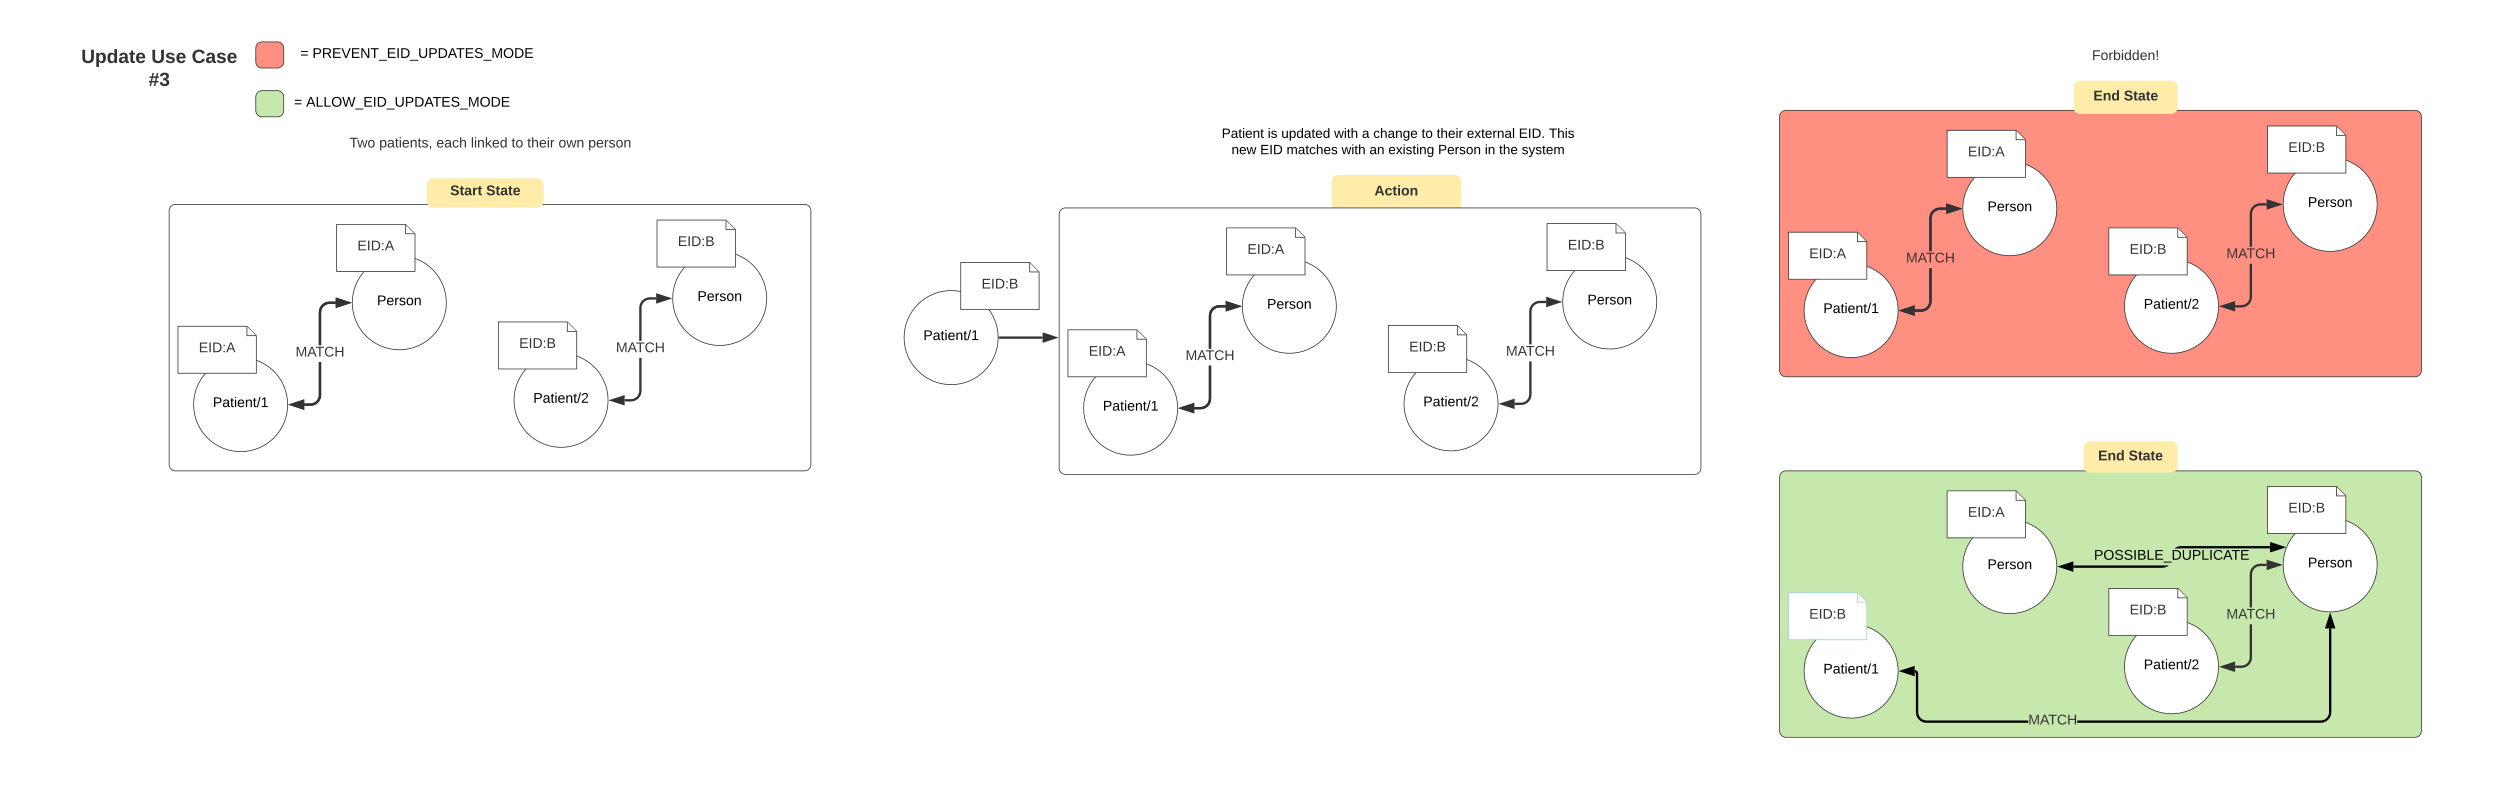 <svg xmlns="http://www.w3.org/2000/svg" xmlns:xlink="http://www.w3.org/1999/xlink" xmlns:lucid="lucid" width="3190" height="1033"><g transform="translate(1806 303)" lucid:page-tab-id="0_0"><path d="M-1806.4-2518.4h3676.8v7619.2h-3676.8z" fill="#fff"/><path d="M-1720 740H340v1220h-2060z" stroke="#fff" stroke-width="2" fill="#fff"/><use xlink:href="#a" transform="matrix(1,0,0,1,-1715,745) translate(1008.525 609.947)"/><path d="M-1720-260h3120V740h-3120z" stroke="#fff" stroke-width="2" fill="#fff"/><use xlink:href="#a" transform="matrix(1,0,0,1,-1715,-255) translate(1538.525 493.931)"/><path d="M-1720-1360H120v1100h-1840z" stroke="#fff" stroke-width="2" fill="#fff"/><path d="M-1372.78-140.4c0-4.42 3.58-8 8-8h368.1c4.42 0 8 3.58 8 8v44c0 4.4-3.58 8-8 8h-368.1c-4.42 0-8-3.6-8-8z" fill="none"/><use xlink:href="#b" transform="matrix(1,0,0,1,-1372.782,-148.406) translate(12.725 33.6)"/><use xlink:href="#c" transform="matrix(1,0,0,1,-1372.782,-148.406) translate(50.625 33.6)"/><use xlink:href="#d" transform="matrix(1,0,0,1,-1372.782,-148.406) translate(123.575 33.6)"/><use xlink:href="#e" transform="matrix(1,0,0,1,-1372.782,-148.406) translate(167.575 33.6)"/><use xlink:href="#f" transform="matrix(1,0,0,1,-1372.782,-148.406) translate(219.475 33.6)"/><use xlink:href="#g" transform="matrix(1,0,0,1,-1372.782,-148.406) translate(239.475 33.6)"/><use xlink:href="#h" transform="matrix(1,0,0,1,-1372.782,-148.406) translate(279.375 33.6)"/><use xlink:href="#i" transform="matrix(1,0,0,1,-1372.782,-148.406) translate(317.325 33.6)"/><path d="M786.28-252c0-4.42 3.58-8 8-8h224c4.4 0 8 3.58 8 8v44c0 4.42-3.6 8-8 8h-224c-4.42 0-8-3.58-8-8z" fill="none"/><use xlink:href="#j" transform="matrix(1,0,0,1,786.275,-260) translate(77.075 33.6)"/><path d="M-532.36 127.8c0 33.14-26.86 60-60 60s-60-26.86-60-60c0-33.13 26.86-60 60-60s60 26.87 60 60z" stroke="#333" fill="#fff"/><use xlink:href="#k" transform="matrix(1,0,0,1,-652.36,67.806) translate(24.53 63.15)"/><path d="M-580.1 32h88l12 12v48h-100z" stroke="#333" fill="#fff"/><path d="M-492.1 32.48V44h11.53" stroke="#333" fill="#fff"/><use xlink:href="#l" transform="matrix(1,0,0,1,-580.096,32) translate(26.525 33.15)"/><path d="M-262.02-140.4c0-4.42 3.58-8 8-8h464.07c4.42 0 8 3.58 8 8v44c0 4.4-3.58 8-8 8h-464.07c-4.42 0-8-3.6-8-8z" stroke="#000" stroke-opacity="0" fill="#fff" fill-opacity="0"/><use xlink:href="#m" transform="matrix(1,0,0,1,-262.023,-148.406) translate(14.931 21.367)"/><use xlink:href="#n" transform="matrix(1,0,0,1,-262.023,-148.406) translate(73.624 21.367)"/><use xlink:href="#o" transform="matrix(1,0,0,1,-262.023,-148.406) translate(90.909 21.367)"/><use xlink:href="#p" transform="matrix(1,0,0,1,-262.023,-148.406) translate(158.317 21.367)"/><use xlink:href="#q" transform="matrix(1,0,0,1,-262.023,-148.406) translate(193.85 21.367)"/><use xlink:href="#r" transform="matrix(1,0,0,1,-262.023,-148.406) translate(208.294 21.367)"/><use xlink:href="#s" transform="matrix(1,0,0,1,-262.023,-148.406) translate(269.924 21.367)"/><use xlink:href="#t" transform="matrix(1,0,0,1,-262.023,-148.406) translate(289.183 21.367)"/><use xlink:href="#u" transform="matrix(1,0,0,1,-262.023,-148.406) translate(327.606 21.367)"/><use xlink:href="#v" transform="matrix(1,0,0,1,-262.023,-148.406) translate(393.954 21.367)"/><use xlink:href="#w" transform="matrix(1,0,0,1,-262.023,-148.406) translate(432.424 21.367)"/><use xlink:href="#x" transform="matrix(1,0,0,1,-262.023,-148.406) translate(27.426 42.167)"/><use xlink:href="#y" transform="matrix(1,0,0,1,-262.023,-148.406) translate(63.97 42.167)"/><use xlink:href="#z" transform="matrix(1,0,0,1,-262.023,-148.406) translate(97.626 42.167)"/><use xlink:href="#p" transform="matrix(1,0,0,1,-262.023,-148.406) translate(167.874 42.167)"/><use xlink:href="#A" transform="matrix(1,0,0,1,-262.023,-148.406) translate(203.407 42.167)"/><use xlink:href="#B" transform="matrix(1,0,0,1,-262.023,-148.406) translate(227.481 42.167)"/><use xlink:href="#C" transform="matrix(1,0,0,1,-262.023,-148.406) translate(290.941 42.167)"/><use xlink:href="#D" transform="matrix(1,0,0,1,-262.023,-148.406) translate(350.596 42.167)"/><use xlink:href="#E" transform="matrix(1,0,0,1,-262.023,-148.406) translate(368.844 42.167)"/><use xlink:href="#F" transform="matrix(1,0,0,1,-262.023,-148.406) translate(397.733 42.167)"/><path d="M-1590.16-34.2c0-4.4 3.58-8 8-8h802.86c4.42 0 8 3.6 8 8v324c0 4.42-3.58 8-8 8h-802.86c-4.42 0-8-3.58-8-8z" stroke="#333" fill="#fff"/><path d="M-1438.93 213.3c0 33.14-26.87 60-60 60-33.14 0-60-26.86-60-60 0-33.13 26.86-60 60-60 33.13 0 60 26.87 60 60z" stroke="#333" fill="#fff"/><use xlink:href="#k" transform="matrix(1,0,0,1,-1558.935,153.306) translate(24.53 63.15)"/><path d="M-1261.24-67.42c0-4.42 3.58-8 8-8h132.76c4.42 0 8 3.58 8 8v21.45c0 4.42-3.58 8-8 8h-132.76c-4.42 0-8-3.58-8-8z" stroke="#000" stroke-opacity="0" fill="#ffeca9"/><use xlink:href="#G" transform="matrix(1,0,0,1,-1261.238,-75.419) translate(29.6 21.525)"/><use xlink:href="#H" transform="matrix(1,0,0,1,-1261.238,-75.419) translate(75.5 21.525)"/><path d="M-1578.93 113.3h88l12 12v48h-100z" stroke="#333" fill="#fff"/><path d="M-1490.93 113.78v11.53h11.52" stroke="#333" fill="#fff"/><use xlink:href="#I" transform="matrix(1,0,0,1,-1578.935,113.306) translate(26.525 33.15)"/><path d="M-1236.48 83.3c0 33.14-26.86 60-60 60-33.13 0-60-26.86-60-60 0-33.13 26.87-60 60-60 33.14 0 60 26.87 60 60z" stroke="#333" fill="#fff"/><use xlink:href="#J" transform="matrix(1,0,0,1,-1356.477,23.306) translate(31.53 63.15)"/><path d="M-1376.48-16.7h88l12 12v48h-100z" stroke="#333" fill="#fff"/><path d="M-1288.48-16.22V-4.7h11.53" stroke="#333" fill="#fff"/><use xlink:href="#I" transform="matrix(1,0,0,1,-1376.477,-16.694) translate(26.525 33.15)"/><path d="M-1396.2 201.4l-.45 3.4-1.35 3.25-2.15 2.8-2.8 2.17-3.25 1.34-3.4.45h-8.2v-3h8l2.82-.36 2.5-1.05 2.2-1.68 1.66-2.18 1.04-2.5.37-2.83v-42.1h3zm18.6-116.6h-8l-2.83.38-2.5 1.04-2.2 1.67-1.67 2.17-1.04 2.5-.37 2.83v42.1h-3V95.2l.44-3.4 1.34-3.24 2.16-2.8 2.8-2.16 3.25-1.35 3.4-.44h8.2zM-1419.3 217.94l-14.28-4.63 14.27-4.63z" fill="#333"/><path d="M-1417.8 220l-20.63-6.7 20.62-6.7zm-10.93-6.7l7.92 2.58v-5.15zM-1361.83 83.3l-14.27 4.64v-9.27z" fill="#333"/><path d="M-1356.98 83.3l-20.62 6.7V76.6zm-17.62 2.58l7.9-2.57-7.9-2.57z" fill="#333"/><use xlink:href="#K" transform="matrix(1,0,0,1,-1428.931,137.506) translate(0.005 14.4)"/><path d="M-1396.2 201.4l-.45 3.4-1.35 3.25-2.15 2.8-2.8 2.17-3.25 1.34-3.4.45h-8.2v-3h8l2.82-.36 2.5-1.04 2.2-1.68 1.66-2.18 1.04-2.5.37-2.83v-42.1h3zm18.6-116.6h-8l-2.83.38-2.5 1.04-2.2 1.67-1.67 2.17-1.04 2.5-.37 2.83v42.1h-3V95.2l.44-3.4 1.34-3.24 2.16-2.8 2.8-2.16 3.25-1.35 3.4-.44h8.2zM-1361.83 83.3l-14.27 4.64v-9.27z" fill="#333"/><path d="M-1356.98 83.3l-20.62 6.7V76.6zm-17.62 2.58l7.9-2.57-7.9-2.57zM-1419.3 217.94l-14.28-4.63 14.27-4.63z" fill="#333"/><path d="M-1417.8 220l-20.63-6.7 20.62-6.7zm-10.93-6.7l7.92 2.58v-5.15z" fill="#333"/><path d="M-106.83-71.8c0-4.4 3.58-8 8-8H50.6c4.4 0 8 3.6 8 8v30.2c0 4.42-3.6 8-8 8H-98.84c-4.42 0-8-3.58-8-8z" stroke="#000" stroke-opacity="0" fill="#ffeca9"/><use xlink:href="#L" transform="matrix(1,0,0,1,-106.83,-79.79) translate(54.6 26.15)"/><path d="M-1030.1 207.8c0 33.14-26.86 60-60 60s-60-26.86-60-60c0-33.13 26.86-60 60-60s60 26.87 60 60z" stroke="#333" fill="#fff"/><use xlink:href="#M" transform="matrix(1,0,0,1,-1150.101,147.806) translate(24.53 63.15)"/><path d="M-1170.1 107.8h88l12 12v48h-100z" stroke="#333" fill="#fff"/><path d="M-1082.1 108.28v11.53h11.52" stroke="#333" fill="#fff"/><use xlink:href="#l" transform="matrix(1,0,0,1,-1170.101,107.806) translate(26.525 33.15)"/><path d="M-827.64 77.8c0 33.14-26.87 60-60 60-33.14 0-60-26.86-60-60 0-33.13 26.86-60 60-60 33.13 0 60 26.87 60 60z" stroke="#333" fill="#fff"/><use xlink:href="#J" transform="matrix(1,0,0,1,-947.643,17.806) translate(31.53 63.15)"/><path d="M-967.64-22.2h88l12 12v48h-100z" stroke="#333" fill="#fff"/><path d="M-879.64-21.72v11.53h11.52" stroke="#333" fill="#fff"/><use xlink:href="#l" transform="matrix(1,0,0,1,-967.643,-22.194) translate(26.525 33.15)"/><path d="M-987.37 195.9l-.45 3.4-1.34 3.25-2.16 2.8-2.8 2.17-3.25 1.34-3.4.45h-8.2v-3h8l2.82-.36 2.5-1.04 2.2-1.68 1.67-2.18 1.04-2.5.37-2.83v-42.1h3zm18.6-116.6h-8l-2.83.38-2.5 1.04-2.2 1.67-1.66 2.17-1.04 2.5-.37 2.83V132h-3V89.7l.44-3.4 1.35-3.24 2.15-2.8 2.8-2.16 3.25-1.35 3.4-.44h8.22zM-953 77.8l-14.26 4.64v-9.27z" fill="#333"/><path d="M-948.14 77.8l-20.62 6.7V71.1zm-17.62 2.58l7.9-2.57-7.9-2.57zM-1010.48 212.44l-14.27-4.63 14.27-4.63z" fill="#333"/><path d="M-1008.98 214.5l-20.62-6.7 20.62-6.7zm-10.9-6.7l7.9 2.58v-5.15z" fill="#333"/><use xlink:href="#K" transform="matrix(1,0,0,1,-1020.097,132.006) translate(0.005 14.4)"/><path d="M-454.5-29.7c0-4.4 3.57-8 8-8h802.86c4.4 0 8 3.6 8 8v324c0 4.42-3.6 8-8 8H-446.5c-4.43 0-8-3.58-8-8z" stroke="#333" fill="#fff"/><path d="M-303.28 217.8c0 33.14-26.86 60-60 60s-60-26.86-60-60c0-33.13 26.86-60 60-60s60 26.87 60 60z" stroke="#333" fill="#fff"/><use xlink:href="#k" transform="matrix(1,0,0,1,-423.279,157.806) translate(24.53 63.15)"/><path d="M-443.28 117.8h88l12 12v48h-100z" stroke="#333" fill="#fff"/><path d="M-355.28 118.28v11.53h11.52" stroke="#333" fill="#fff"/><use xlink:href="#I" transform="matrix(1,0,0,1,-443.279,117.806) translate(26.525 33.15)"/><path d="M-100.82 87.8c0 33.14-26.86 60-60 60s-60-26.86-60-60c0-33.13 26.86-60 60-60s60 26.87 60 60z" stroke="#333" fill="#fff"/><use xlink:href="#J" transform="matrix(1,0,0,1,-220.821,27.806) translate(31.53 63.15)"/><path d="M-240.82-12.2h88l12 12v48h-100z" stroke="#333" fill="#fff"/><path d="M-152.82-11.72V-.2h11.52" stroke="#333" fill="#fff"/><use xlink:href="#I" transform="matrix(1,0,0,1,-240.821,-12.194) translate(26.525 33.15)"/><path d="M-260.55 205.9l-.45 3.4-1.34 3.25-2.15 2.8-2.8 2.17-3.24 1.34-3.4.45h-8.22v-3h8l2.83-.36 2.5-1.05 2.2-1.68 1.67-2.18 1.04-2.5.37-2.83v-42.1h3zm18.6-116.6h-8l-2.82.38-2.5 1.04-2.2 1.67-1.67 2.17-1.04 2.5-.37 2.83V142h-3V99.7l.45-3.4 1.34-3.24 2.16-2.8 2.8-2.16 3.25-1.35 3.4-.44h8.2zM-283.66 222.44l-14.26-4.63 14.26-4.63z" fill="#333"/><path d="M-282.16 224.5l-20.62-6.7 20.62-6.7zm-10.9-6.7l7.9 2.58v-5.15zM-226.18 87.8l-14.26 4.64v-9.27z" fill="#333"/><path d="M-221.32 87.8l-20.62 6.7V81.1zm-17.62 2.58l7.9-2.57-7.9-2.57z" fill="#333"/><use xlink:href="#K" transform="matrix(1,0,0,1,-293.275,142.006) translate(0.005 14.4)"/><path d="M-260.55 205.9l-.45 3.4-1.34 3.25-2.16 2.8-2.8 2.17-3.25 1.34-3.4.45h-8.2v-3h8l2.82-.36 2.5-1.04 2.2-1.68 1.67-2.18 1.04-2.5.37-2.83v-42.1h3zm18.6-116.6h-8l-2.82.38-2.5 1.04-2.2 1.67-1.67 2.17-1.04 2.5-.37 2.83V142h-3V99.7l.45-3.4 1.34-3.24 2.15-2.8 2.8-2.16 3.24-1.35 3.4-.44h8.22zM-226.18 87.8l-14.26 4.64v-9.27z" fill="#333"/><path d="M-221.32 87.8l-20.62 6.7V81.1zm-17.62 2.58l7.9-2.57-7.9-2.57zM-283.66 222.44l-14.26-4.63 14.26-4.63z" fill="#333"/><path d="M-282.16 224.5l-20.62-6.7 20.62-6.7zm-10.9-6.7l7.9 2.58v-5.15z" fill="#333"/><path d="M105.55 212.3c0 33.14-26.86 60-60 60-33.13 0-60-26.86-60-60 0-33.13 26.87-60 60-60 33.14 0 60 26.87 60 60z" stroke="#333" fill="#fff"/><use xlink:href="#M" transform="matrix(1,0,0,1,-14.446,152.306) translate(24.53 63.15)"/><path d="M-34.45 112.3h88l12 12v48h-100z" stroke="#333" fill="#fff"/><path d="M53.55 112.78v11.53h11.53" stroke="#333" fill="#fff"/><use xlink:href="#l" transform="matrix(1,0,0,1,-34.446,112.306) translate(26.525 33.15)"/><path d="M308 82.3c0 33.14-26.85 60-60 60-33.12 0-60-26.86-60-60 0-33.13 26.88-60 60-60 33.15 0 60 26.87 60 60z" stroke="#333" fill="#fff"/><use xlink:href="#J" transform="matrix(1,0,0,1,188.013,22.306) translate(31.53 63.15)"/><path d="M168-17.7h88l12 12v48H168z" stroke="#333" fill="#fff"/><path d="M256-17.22V-5.7h11.54" stroke="#333" fill="#fff"/><use xlink:href="#l" transform="matrix(1,0,0,1,168.013,-17.694) translate(26.525 33.15)"/><path d="M148.28 200.4l-.44 3.4-1.35 3.25-2.16 2.8-2.8 2.17-3.25 1.34-3.42.45h-8.2v-3h8l2.83-.36 2.52-1.04 2.18-1.68 1.67-2.18 1.04-2.5.38-2.83v-42.1h3zm18.6-116.6h-8l-2.82.38-2.5 1.04-2.2 1.67-1.67 2.17-1.05 2.5-.37 2.83v42.1h-3V94.2l.45-3.4 1.34-3.24 2.16-2.8 2.8-2.16 3.25-1.35 3.4-.44h8.2zM182.66 82.3l-14.27 4.64v-9.27z" fill="#333"/><path d="M187.5 82.3L166.9 89V75.6zm-17.6 2.58l7.9-2.57-7.9-2.57zM125.17 216.94l-14.26-4.63 14.27-4.63z" fill="#333"/><path d="M126.67 219l-20.62-6.7 20.62-6.7zm-10.9-6.7l7.9 2.58v-5.15z" fill="#333"/><use xlink:href="#K" transform="matrix(1,0,0,1,115.558,136.506) translate(0.005 14.4)"/><path d="M-530.36 127.8h54.73" stroke="#333" stroke-width="3" fill="none"/><path d="M-530.32 129.3h-1.6l.06-1.5-.05-1.5h1.58z" fill="#333"/><path d="M-459.86 127.8l-14.27 4.64v-9.27z" stroke="#333" stroke-width="3" fill="#333"/><path d="M464.8-154.2c0-4.4 3.58-8 8-8h802.87c4.4 0 8 3.6 8 8v324c0 4.42-3.6 8-8 8H472.8c-4.42 0-8-3.58-8-8z" stroke="#333" fill="#ff8f80"/><path d="M616.03 93.3c0 33.14-26.86 60-60 60s-60-26.86-60-60c0-33.13 26.86-60 60-60s60 26.87 60 60z" stroke="#333" fill="#fff"/><use xlink:href="#k" transform="matrix(1,0,0,1,496.03,33.306) translate(24.53 63.15)"/><path d="M476.03-6.7h88l12 12v48h-100z" stroke="#333" fill="#fff"/><path d="M564.03-6.22V5.3h11.52" stroke="#333" fill="#fff"/><use xlink:href="#I" transform="matrix(1,0,0,1,476.03,-6.694) translate(26.525 33.15)"/><path d="M818.5-36.7c0 33.14-26.87 60-60 60-33.15 0-60-26.86-60-60 0-33.13 26.85-60 60-60 33.13 0 60 26.87 60 60z" stroke="#333" fill="#fff"/><use xlink:href="#J" transform="matrix(1,0,0,1,698.488,-96.694) translate(31.53 63.15)"/><path d="M678.5-136.7h88l12 12v48h-100z" stroke="#333" fill="#fff"/><path d="M766.5-136.22v11.53H778" stroke="#333" fill="#fff"/><use xlink:href="#I" transform="matrix(1,0,0,1,678.488,-136.694) translate(26.525 33.15)"/><path d="M658.76 81.4l-.45 3.4-1.33 3.25-2.16 2.8-2.8 2.17-3.24 1.34-3.4.45h-8.2v-3h8l2.82-.36 2.5-1.05 2.2-1.68 1.67-2.18 1.04-2.5.36-2.83V39.1h3zm18.6-116.6h-8l-2.82.38-2.52 1.04-2.18 1.67-1.67 2.17-1.04 2.5-.37 2.83v42.1h-3v-42.3l.45-3.4 1.35-3.24 2.15-2.8 2.8-2.16 3.25-1.35 3.4-.44h8.22zM635.65 97.94l-14.27-4.63 14.27-4.63z" fill="#333"/><path d="M637.15 100l-20.62-6.7 20.62-6.7zm-10.9-6.7l7.9 2.58v-5.15zM693.13-36.7l-14.26 4.64v-9.27z" fill="#333"/><path d="M698-36.7L677.36-30v-13.4zm-17.63 2.58l7.9-2.57-7.9-2.57z" fill="#333"/><use xlink:href="#K" transform="matrix(1,0,0,1,626.034,17.506) translate(0.005 14.4)"/><path d="M658.76 81.4l-.45 3.4-1.33 3.25-2.16 2.8-2.8 2.17-3.24 1.34-3.4.45h-8.2v-3h8l2.82-.36 2.5-1.04 2.2-1.68 1.67-2.18 1.04-2.5.36-2.83V39.1h3zm18.6-116.6h-8l-2.82.38-2.52 1.04-2.18 1.67-1.67 2.17-1.04 2.5-.37 2.83v42.1h-3v-42.3l.45-3.4 1.35-3.24 2.15-2.8 2.8-2.16 3.25-1.35 3.4-.44h8.22zM693.13-36.7l-14.26 4.64v-9.27z" fill="#333"/><path d="M698-36.7L677.36-30v-13.4zm-17.63 2.58l7.9-2.57-7.9-2.57zM635.65 97.94l-14.27-4.63 14.27-4.63z" fill="#333"/><path d="M637.15 100l-20.62-6.7 20.62-6.7zm-10.9-6.7l7.9 2.58v-5.15z" fill="#333"/><path d="M1024.86 87.8c0 33.14-26.86 60-60 60-33.13 0-60-26.86-60-60 0-33.13 26.87-60 60-60 33.14 0 60 26.87 60 60z" stroke="#333" fill="#fff"/><use xlink:href="#M" transform="matrix(1,0,0,1,904.863,27.806) translate(24.53 63.15)"/><path d="M884.86-12.2h88l12 12v48h-100z" stroke="#333" fill="#fff"/><path d="M972.86-11.72V-.2h11.53" stroke="#333" fill="#fff"/><use xlink:href="#l" transform="matrix(1,0,0,1,884.863,-12.194) translate(26.525 33.15)"/><path d="M1227.32-42.2c0 33.14-26.86 60-60 60s-60-26.86-60-60c0-33.13 26.86-60 60-60s60 26.87 60 60z" stroke="#333" fill="#fff"/><use xlink:href="#J" transform="matrix(1,0,0,1,1107.322,-102.194) translate(31.53 63.15)"/><path d="M1087.32-142.2h88l12 12v48h-100z" stroke="#333" fill="#fff"/><path d="M1175.32-141.72v11.53h11.53" stroke="#333" fill="#fff"/><use xlink:href="#l" transform="matrix(1,0,0,1,1087.322,-142.194) translate(26.525 33.15)"/><path d="M1067.6 75.9l-.45 3.4-1.35 3.25-2.15 2.8-2.8 2.17-3.25 1.34-3.4.45h-8.22v-3h8l2.84-.36 2.5-1.04 2.2-1.68 1.66-2.18 1.04-2.5.37-2.83V33.6h3zm18.6-116.6h-8l-2.83.38-2.5 1.04-2.2 1.67-1.67 2.17-1.04 2.5-.37 2.83V12h-3v-42.3l.44-3.4 1.34-3.24 2.16-2.8 2.8-2.16 3.25-1.35 3.4-.44h8.2zM1101.97-42.2l-14.27 4.64v-9.27z" fill="#333"/><path d="M1106.82-42.2l-20.62 6.7v-13.4zm-17.62 2.58l7.9-2.57-7.9-2.57zM1044.48 92.44l-14.26-4.63 14.26-4.63z" fill="#333"/><path d="M1045.98 94.5l-20.62-6.7 20.62-6.7zm-10.9-6.7l7.9 2.58v-5.15z" fill="#333"/><use xlink:href="#K" transform="matrix(1,0,0,1,1034.868,12.006) translate(0.005 14.4)"/><path d="M464.8 305.8c0-4.4 3.58-8 8-8h802.87c4.4 0 8 3.6 8 8v324c0 4.42-3.6 8-8 8H472.8c-4.42 0-8-3.58-8-8z" stroke="#333" fill="#c7e8ac"/><path d="M616.03 553.3c0 33.14-26.86 60-60 60s-60-26.86-60-60c0-33.13 26.86-60 60-60s60 26.87 60 60z" stroke="#333" fill="#fff"/><use xlink:href="#k" transform="matrix(1,0,0,1,496.03,493.306) translate(24.53 63.15)"/><path d="M476.03 453.3h88l12 12v48h-100z" stroke="#99d5ca" fill="#fff"/><path d="M564.03 453.78v11.53h11.52" stroke="#99d5ca" fill="#fff"/><use xlink:href="#l" transform="matrix(1,0,0,1,476.03,453.306) translate(26.525 33.15)"/><path d="M818.5 420c0 33.14-26.87 60-60 60-33.15 0-60-26.86-60-60s26.85-60 60-60c33.13 0 60 26.86 60 60z" stroke="#333" fill="#fff"/><use xlink:href="#J" transform="matrix(1,0,0,1,698.488,360) translate(31.53 63.15)"/><path d="M678.5 323.3h88l12 12v48h-100z" stroke="#333" fill="#fff"/><path d="M766.5 323.78v11.53H778" stroke="#333" fill="#fff"/><use xlink:href="#I" transform="matrix(1,0,0,1,678.488,323.306) translate(26.525 33.15)"/><path d="M640.42 553.04l1.23 2.97v49.7l.37 2.83 1.04 2.5 1.67 2.2 2.2 1.66 2.5 1.04 2.82.37h129.8v3h-130l-3.4-.44-3.25-1.34-2.8-2.16-2.16-2.8-1.34-3.25-.45-3.4v-49.3l-.53-1.27-1.54-.64 1.14-2.78zm528.4 52.86l-.44 3.4-1.35 3.25-2.15 2.8-2.8 2.17-3.25 1.34-3.4.45H844.48v-3h310.72l2.82-.36 2.52-1.04 2.18-1.68 1.67-2.18 1.05-2.5.37-2.83V498.94h3zM1171.96 497.43h-9.27l4.62-14.27z"/><path d="M1174.02 498.93h-13.4l6.7-20.62zm-9.27-3h5.14l-2.58-7.92zM635.65 557.94l-14.27-4.63 14.27-4.63z"/><path d="M637.15 560l-20.62-6.7 20.62-6.7zm-10.9-6.7l7.9 2.58v-5.15z"/><use xlink:href="#K" transform="matrix(1,0,0,1,782.041,607.006) translate(0.005 14.4)"/><path d="M1024.86 547.8c0 33.14-26.86 60-60 60-33.13 0-60-26.86-60-60 0-33.13 26.87-60 60-60 33.14 0 60 26.87 60 60z" stroke="#333" fill="#fff"/><use xlink:href="#M" transform="matrix(1,0,0,1,904.863,487.806) translate(24.53 63.15)"/><path d="M884.86 447.8h88l12 12v48h-100z" stroke="#333" fill="#fff"/><path d="M972.86 448.28v11.53h11.53" stroke="#333" fill="#fff"/><use xlink:href="#l" transform="matrix(1,0,0,1,884.863,447.806) translate(26.525 33.15)"/><path d="M1227.32 417.8c0 33.14-26.86 60-60 60s-60-26.86-60-60c0-33.13 26.86-60 60-60s60 26.87 60 60z" stroke="#333" fill="#fff"/><use xlink:href="#J" transform="matrix(1,0,0,1,1107.322,357.806) translate(31.53 63.15)"/><path d="M1087.32 317.8h88l12 12v48h-100z" stroke="#333" fill="#fff"/><path d="M1175.32 318.28v11.53h11.53" stroke="#333" fill="#fff"/><g><use xlink:href="#l" transform="matrix(1,0,0,1,1087.322,317.806) translate(26.525 33.15)"/></g><path d="M1067.6 535.9l-.45 3.4-1.35 3.25-2.15 2.8-2.8 2.17-3.25 1.34-3.4.45h-8.22v-3h8l2.84-.36 2.5-1.04 2.2-1.68 1.66-2.18 1.04-2.5.37-2.83v-42.1h3zm18.6-116.6h-8l-2.83.38-2.5 1.04-2.2 1.67-1.67 2.17-1.04 2.5-.37 2.83V472h-3v-42.3l.44-3.4 1.34-3.24 2.16-2.8 2.8-2.16 3.25-1.35 3.4-.44h8.2zM1101.97 417.8l-14.27 4.64v-9.27z" fill="#333"/><path d="M1106.82 417.8l-20.62 6.7v-13.4zm-17.62 2.58l7.9-2.57-7.9-2.57zM1044.48 552.44l-14.26-4.63 14.26-4.63z" fill="#333"/><path d="M1045.98 554.5l-20.62-6.7 20.62-6.7zm-10.9-6.7l7.9 2.58v-5.15z" fill="#333"/><g><use xlink:href="#K" transform="matrix(1,0,0,1,1034.868,472.006) translate(0.005 14.4)"/></g><path d="M959.85 419.7l-3.24 1.35-3.4.45H839.6v-3H953l.5-.06h8zm130.74-22.93H977.2l-.5.07h-8l1.65-1.28 3.25-1.34 3.4-.45h113.6zM838.1 424.64L823.85 420l14.27-4.64z"/><path d="M839.6 426.7L819 420l20.6-6.7zm-10.9-6.7l7.9 2.57v-5.14zM1106.36 395.27l-14.27 4.64v-9.26z"/><path d="M1111.2 395.27l-20.6 6.7v-13.4zm-17.6 2.57l7.9-2.57-7.9-2.57z"/><g><use xlink:href="#N" transform="matrix(1,0,0,1,865.875,396.837) translate(0.005 14.4)"/></g><path d="M-1715.78-234.2c0-4.4 3.58-8 8-8h210.4c4.43 0 8 3.6 8 8v44c0 4.42-3.57 8-8 8h-210.4c-4.42 0-8-3.58-8-8z" stroke="#000" stroke-opacity="0" fill="#fff" fill-opacity="0"/><g><use xlink:href="#O" transform="matrix(1,0,0,1,-1715.779,-242.194) translate(13.394 19.556)"/><use xlink:href="#P" transform="matrix(1,0,0,1,-1715.779,-242.194) translate(102.752 19.556)"/><use xlink:href="#Q" transform="matrix(1,0,0,1,-1715.779,-242.194) translate(154.289 19.556)"/><use xlink:href="#R" transform="matrix(1,0,0,1,-1715.779,-242.194) translate(99.425 48.889)"/></g><path d="M840-192c0-4.42 3.58-8 8-8h116.55c4.42 0 8 3.58 8 8v26.2c0 4.4-3.58 8-8 8H848c-4.42 0-8-3.6-8-8z" stroke="#000" stroke-opacity="0" fill="#ffeca9"/><g><use xlink:href="#S" transform="matrix(1,0,0,1,840,-200) translate(25.1 25.15)"/><use xlink:href="#H" transform="matrix(1,0,0,1,840,-200) translate(64 25.15)"/></g><path d="M852.55 268c0-4.42 3.58-8 8-8h104c4.42 0 8 3.58 8 8v24c0 4.42-3.58 8-8 8h-104c-4.42 0-8-3.58-8-8z" stroke="#000" stroke-opacity="0" fill="#ffeca9"/><g><use xlink:href="#S" transform="matrix(1,0,0,1,852.55,260) translate(18.6 24.4)"/><use xlink:href="#H" transform="matrix(1,0,0,1,852.55,260) translate(57.5 24.4)"/></g><path d="M-1479.63-241.54c0-4.42 3.58-8 8-8h19.64c4.43 0 8 3.58 8 8v17.35c0 4.43-3.57 8-8 8h-19.63c-4.42 0-8-3.57-8-8z" stroke="#333" fill="#ff8f80"/><path d="M-1444-255.08h339.1v44.43H-1444z" stroke="#000" stroke-opacity="0" stroke-width="2" fill="#fff" fill-opacity="0"/><g><use xlink:href="#T" transform="matrix(1,0,0,1,-1438.985,-250.079) translate(16.15 20.962)"/><use xlink:href="#U" transform="matrix(1,0,0,1,-1438.985,-250.079) translate(31.65 20.962)"/></g><path d="M-1516.48-192.84h446.38v44.43h-446.38z" stroke="#000" stroke-opacity="0" stroke-width="2" fill="#fff" fill-opacity="0"/><g><use xlink:href="#T" transform="matrix(1,0,0,1,-1511.477,-187.836) translate(80.6 20.962)"/><use xlink:href="#V" transform="matrix(1,0,0,1,-1511.477,-187.836) translate(96.1 20.962)"/></g><path d="M-1479.63-179.3c0-4.4 3.58-8 8-8h19.64c4.43 0 8 3.6 8 8v17.35c0 4.42-3.57 8-8 8h-19.63c-4.42 0-8-3.58-8-8z" stroke="#333" fill="#c7e8ac"/><defs><path d="M127-220V0H93v-220H8v-28h204v28h-85" id="W"/><path d="M100-194c63 0 86 42 84 106H49c0 40 14 67 53 68 26 1 43-12 49-29l28 8c-11 28-37 45-77 45C44 4 14-33 15-96c1-61 26-98 85-98zm52 81c6-60-76-77-97-28-3 7-6 17-6 28h103" id="X"/><path d="M141 0L90-78 38 0H4l68-98-65-92h35l48 74 47-74h35l-64 92 68 98h-35" id="Y"/><path d="M59-47c-2 24 18 29 38 22v24C64 9 27 4 27-40v-127H5v-23h24l9-43h21v43h35v23H59v120" id="Z"/><g id="a"><use transform="matrix(0.05,0,0,0.05,0,0)" xlink:href="#W"/><use transform="matrix(0.05,0,0,0.05,8.95,0)" xlink:href="#X"/><use transform="matrix(0.05,0,0,0.05,18.95,0)" xlink:href="#Y"/><use transform="matrix(0.05,0,0,0.05,27.95,0)" xlink:href="#Z"/></g><path fill="#333" d="M127-220V0H93v-220H8v-28h204v28h-85" id="aa"/><path fill="#333" d="M206 0h-36l-40-164L89 0H53L-1-190h32L70-26l43-164h34l41 164 42-164h31" id="ab"/><path fill="#333" d="M100-194c62-1 85 37 85 99 1 63-27 99-86 99S16-35 15-95c0-66 28-99 85-99zM99-20c44 1 53-31 53-75 0-43-8-75-51-75s-53 32-53 75 10 74 51 75" id="ac"/><g id="b"><use transform="matrix(0.05,0,0,0.05,0,0)" xlink:href="#aa"/><use transform="matrix(0.05,0,0,0.05,9.95,0)" xlink:href="#ab"/><use transform="matrix(0.05,0,0,0.05,22.9,0)" xlink:href="#ac"/></g><path fill="#333" d="M115-194c55 1 70 41 70 98S169 2 115 4C84 4 66-9 55-30l1 105H24l-1-265h31l2 30c10-21 28-34 59-34zm-8 174c40 0 45-34 45-75s-6-73-45-74c-42 0-51 32-51 76 0 43 10 73 51 73" id="ad"/><path fill="#333" d="M141-36C126-15 110 5 73 4 37 3 15-17 15-53c-1-64 63-63 125-63 3-35-9-54-41-54-24 1-41 7-42 31l-33-3c5-37 33-52 76-52 45 0 72 20 72 64v82c-1 20 7 32 28 27v20c-31 9-61-2-59-35zM48-53c0 20 12 33 32 33 41-3 63-29 60-74-43 2-92-5-92 41" id="ae"/><path fill="#333" d="M59-47c-2 24 18 29 38 22v24C64 9 27 4 27-40v-127H5v-23h24l9-43h21v43h35v23H59v120" id="af"/><path fill="#333" d="M24-231v-30h32v30H24zM24 0v-190h32V0H24" id="ag"/><path fill="#333" d="M100-194c63 0 86 42 84 106H49c0 40 14 67 53 68 26 1 43-12 49-29l28 8c-11 28-37 45-77 45C44 4 14-33 15-96c1-61 26-98 85-98zm52 81c6-60-76-77-97-28-3 7-6 17-6 28h103" id="ah"/><path fill="#333" d="M117-194c89-4 53 116 60 194h-32v-121c0-31-8-49-39-48C34-167 62-67 57 0H25l-1-190h30c1 10-1 24 2 32 11-22 29-35 61-36" id="ai"/><path fill="#333" d="M135-143c-3-34-86-38-87 0 15 53 115 12 119 90S17 21 10-45l28-5c4 36 97 45 98 0-10-56-113-15-118-90-4-57 82-63 122-42 12 7 21 19 24 35" id="aj"/><path fill="#333" d="M68-38c1 34 0 65-14 84H32c9-13 17-26 17-46H33v-38h35" id="ak"/><g id="c"><use transform="matrix(0.05,0,0,0.05,0,0)" xlink:href="#ad"/><use transform="matrix(0.05,0,0,0.05,10,0)" xlink:href="#ae"/><use transform="matrix(0.05,0,0,0.05,20,0)" xlink:href="#af"/><use transform="matrix(0.05,0,0,0.05,25,0)" xlink:href="#ag"/><use transform="matrix(0.05,0,0,0.05,28.95,0)" xlink:href="#ah"/><use transform="matrix(0.05,0,0,0.05,38.95,0)" xlink:href="#ai"/><use transform="matrix(0.05,0,0,0.05,48.95,0)" xlink:href="#af"/><use transform="matrix(0.05,0,0,0.05,53.95,0)" xlink:href="#aj"/><use transform="matrix(0.05,0,0,0.05,62.95,0)" xlink:href="#ak"/></g><path fill="#333" d="M96-169c-40 0-48 33-48 73s9 75 48 75c24 0 41-14 43-38l32 2c-6 37-31 61-74 61-59 0-76-41-82-99-10-93 101-131 147-64 4 7 5 14 7 22l-32 3c-4-21-16-35-41-35" id="al"/><path fill="#333" d="M106-169C34-169 62-67 57 0H25v-261h32l-1 103c12-21 28-36 61-36 89 0 53 116 60 194h-32v-121c2-32-8-49-39-48" id="am"/><g id="d"><use transform="matrix(0.05,0,0,0.05,0,0)" xlink:href="#ah"/><use transform="matrix(0.05,0,0,0.05,10,0)" xlink:href="#ae"/><use transform="matrix(0.05,0,0,0.05,20,0)" xlink:href="#al"/><use transform="matrix(0.05,0,0,0.05,29,0)" xlink:href="#am"/></g><path fill="#333" d="M24 0v-261h32V0H24" id="an"/><path fill="#333" d="M143 0L79-87 56-68V0H24v-261h32v163l83-92h37l-77 82L181 0h-38" id="ao"/><path fill="#333" d="M85-194c31 0 48 13 60 33l-1-100h32l1 261h-30c-2-10 0-23-3-31C134-8 116 4 85 4 32 4 16-35 15-94c0-66 23-100 70-100zm9 24c-40 0-46 34-46 75 0 40 6 74 45 74 42 0 51-32 51-76 0-42-9-74-50-73" id="ap"/><g id="e"><use transform="matrix(0.05,0,0,0.05,0,0)" xlink:href="#an"/><use transform="matrix(0.05,0,0,0.05,3.95,0)" xlink:href="#ag"/><use transform="matrix(0.05,0,0,0.05,7.9,0)" xlink:href="#ai"/><use transform="matrix(0.05,0,0,0.05,17.9,0)" xlink:href="#ao"/><use transform="matrix(0.05,0,0,0.05,26.9,0)" xlink:href="#ah"/><use transform="matrix(0.05,0,0,0.05,36.9,0)" xlink:href="#ap"/></g><g id="f"><use transform="matrix(0.05,0,0,0.05,0,0)" xlink:href="#af"/><use transform="matrix(0.05,0,0,0.05,5,0)" xlink:href="#ac"/></g><path fill="#333" d="M114-163C36-179 61-72 57 0H25l-1-190h30c1 12-1 29 2 39 6-27 23-49 58-41v29" id="aq"/><g id="g"><use transform="matrix(0.05,0,0,0.05,0,0)" xlink:href="#af"/><use transform="matrix(0.05,0,0,0.05,5,0)" xlink:href="#am"/><use transform="matrix(0.05,0,0,0.05,15,0)" xlink:href="#ah"/><use transform="matrix(0.05,0,0,0.05,25,0)" xlink:href="#ag"/><use transform="matrix(0.05,0,0,0.05,28.95,0)" xlink:href="#aq"/></g><g id="h"><use transform="matrix(0.05,0,0,0.05,0,0)" xlink:href="#ac"/><use transform="matrix(0.05,0,0,0.05,10,0)" xlink:href="#ab"/><use transform="matrix(0.05,0,0,0.05,22.95,0)" xlink:href="#ai"/></g><g id="i"><use transform="matrix(0.05,0,0,0.05,0,0)" xlink:href="#ad"/><use transform="matrix(0.05,0,0,0.05,10,0)" xlink:href="#ah"/><use transform="matrix(0.05,0,0,0.05,20,0)" xlink:href="#aq"/><use transform="matrix(0.05,0,0,0.05,25.95,0)" xlink:href="#aj"/><use transform="matrix(0.05,0,0,0.05,34.95,0)" xlink:href="#ac"/><use transform="matrix(0.05,0,0,0.05,44.95,0)" xlink:href="#ai"/></g><path fill="#333" d="M63-220v92h138v28H63V0H30v-248h175v28H63" id="ar"/><path fill="#333" d="M115-194c53 0 69 39 70 98 0 66-23 100-70 100C84 3 66-7 56-30L54 0H23l1-261h32v101c10-23 28-34 59-34zm-8 174c40 0 45-34 45-75 0-40-5-75-45-74-42 0-51 32-51 76 0 43 10 73 51 73" id="as"/><path fill="#333" d="M63-70H37l-4-178h34zM33 0v-35h34V0H33" id="at"/><g id="j"><use transform="matrix(0.05,0,0,0.05,0,0)" xlink:href="#ar"/><use transform="matrix(0.05,0,0,0.05,10.95,0)" xlink:href="#ac"/><use transform="matrix(0.05,0,0,0.05,20.95,0)" xlink:href="#aq"/><use transform="matrix(0.05,0,0,0.05,26.9,0)" xlink:href="#as"/><use transform="matrix(0.05,0,0,0.05,36.9,0)" xlink:href="#ag"/><use transform="matrix(0.05,0,0,0.05,40.85,0)" xlink:href="#ap"/><use transform="matrix(0.05,0,0,0.05,50.85,0)" xlink:href="#ap"/><use transform="matrix(0.05,0,0,0.05,60.85,0)" xlink:href="#ah"/><use transform="matrix(0.05,0,0,0.05,70.85,0)" xlink:href="#ai"/><use transform="matrix(0.05,0,0,0.05,80.85,0)" xlink:href="#at"/></g><path d="M30-248c87 1 191-15 191 75 0 78-77 80-158 76V0H30v-248zm33 125c57 0 124 11 124-50 0-59-68-47-124-48v98" id="au"/><path d="M141-36C126-15 110 5 73 4 37 3 15-17 15-53c-1-64 63-63 125-63 3-35-9-54-41-54-24 1-41 7-42 31l-33-3c5-37 33-52 76-52 45 0 72 20 72 64v82c-1 20 7 32 28 27v20c-31 9-61-2-59-35zM48-53c0 20 12 33 32 33 41-3 63-29 60-74-43 2-92-5-92 41" id="av"/><path d="M24-231v-30h32v30H24zM24 0v-190h32V0H24" id="aw"/><path d="M117-194c89-4 53 116 60 194h-32v-121c0-31-8-49-39-48C34-167 62-67 57 0H25l-1-190h30c1 10-1 24 2 32 11-22 29-35 61-36" id="ax"/><path d="M0 4l72-265h28L28 4H0" id="ay"/><path d="M27 0v-27h64v-190l-56 39v-29l58-41h29v221h61V0H27" id="az"/><g id="k"><use transform="matrix(0.05,0,0,0.05,0,0)" xlink:href="#au"/><use transform="matrix(0.05,0,0,0.05,12,0)" xlink:href="#av"/><use transform="matrix(0.05,0,0,0.05,22,0)" xlink:href="#Z"/><use transform="matrix(0.05,0,0,0.05,27,0)" xlink:href="#aw"/><use transform="matrix(0.05,0,0,0.05,30.95,0)" xlink:href="#X"/><use transform="matrix(0.05,0,0,0.05,40.95,0)" xlink:href="#ax"/><use transform="matrix(0.05,0,0,0.05,50.95,0)" xlink:href="#Z"/><use transform="matrix(0.05,0,0,0.05,55.95,0)" xlink:href="#ay"/><use transform="matrix(0.05,0,0,0.05,60.95,0)" xlink:href="#az"/></g><path fill="#333" d="M30 0v-248h187v28H63v79h144v27H63v87h162V0H30" id="aA"/><path fill="#333" d="M33 0v-248h34V0H33" id="aB"/><path fill="#333" d="M30-248c118-7 216 8 213 122C240-48 200 0 122 0H30v-248zM63-27c89 8 146-16 146-99s-60-101-146-95v194" id="aC"/><path fill="#333" d="M33-154v-36h34v36H33zM33 0v-36h34V0H33" id="aD"/><path fill="#333" d="M160-131c35 5 61 23 61 61C221 17 115-2 30 0v-248c76 3 177-17 177 60 0 33-19 50-47 57zm-97-11c50-1 110 9 110-42 0-47-63-36-110-37v79zm0 115c55-2 124 14 124-45 0-56-70-42-124-44v89" id="aE"/><g id="l"><use transform="matrix(0.05,0,0,0.05,0,0)" xlink:href="#aA"/><use transform="matrix(0.05,0,0,0.05,12,0)" xlink:href="#aB"/><use transform="matrix(0.05,0,0,0.05,17,0)" xlink:href="#aC"/><use transform="matrix(0.05,0,0,0.05,29.95,0)" xlink:href="#aD"/><use transform="matrix(0.05,0,0,0.05,34.95,0)" xlink:href="#aE"/></g><g id="m"><use transform="matrix(0.048,0,0,0.048,0,0)" xlink:href="#au"/><use transform="matrix(0.048,0,0,0.048,11.556,0)" xlink:href="#av"/><use transform="matrix(0.048,0,0,0.048,21.185,0)" xlink:href="#Z"/><use transform="matrix(0.048,0,0,0.048,26,0)" xlink:href="#aw"/><use transform="matrix(0.048,0,0,0.048,29.804,0)" xlink:href="#X"/><use transform="matrix(0.048,0,0,0.048,39.433,0)" xlink:href="#ax"/><use transform="matrix(0.048,0,0,0.048,49.063,0)" xlink:href="#Z"/></g><path d="M135-143c-3-34-86-38-87 0 15 53 115 12 119 90S17 21 10-45l28-5c4 36 97 45 98 0-10-56-113-15-118-90-4-57 82-63 122-42 12 7 21 19 24 35" id="aF"/><g id="n"><use transform="matrix(0.048,0,0,0.048,0,0)" xlink:href="#aw"/><use transform="matrix(0.048,0,0,0.048,3.804,0)" xlink:href="#aF"/></g><path d="M84 4C-5 8 30-112 23-190h32v120c0 31 7 50 39 49 72-2 45-101 50-169h31l1 190h-30c-1-10 1-25-2-33-11 22-28 36-60 37" id="aG"/><path d="M115-194c55 1 70 41 70 98S169 2 115 4C84 4 66-9 55-30l1 105H24l-1-265h31l2 30c10-21 28-34 59-34zm-8 174c40 0 45-34 45-75s-6-73-45-74c-42 0-51 32-51 76 0 43 10 73 51 73" id="aH"/><path d="M85-194c31 0 48 13 60 33l-1-100h32l1 261h-30c-2-10 0-23-3-31C134-8 116 4 85 4 32 4 16-35 15-94c0-66 23-100 70-100zm9 24c-40 0-46 34-46 75 0 40 6 74 45 74 42 0 51-32 51-76 0-42-9-74-50-73" id="aI"/><g id="o"><use transform="matrix(0.048,0,0,0.048,0,0)" xlink:href="#aG"/><use transform="matrix(0.048,0,0,0.048,9.63,0)" xlink:href="#aH"/><use transform="matrix(0.048,0,0,0.048,19.259,0)" xlink:href="#aI"/><use transform="matrix(0.048,0,0,0.048,28.889,0)" xlink:href="#av"/><use transform="matrix(0.048,0,0,0.048,38.519,0)" xlink:href="#Z"/><use transform="matrix(0.048,0,0,0.048,43.333,0)" xlink:href="#X"/><use transform="matrix(0.048,0,0,0.048,52.963,0)" xlink:href="#aI"/></g><path d="M206 0h-36l-40-164L89 0H53L-1-190h32L70-26l43-164h34l41 164 42-164h31" id="aJ"/><path d="M106-169C34-169 62-67 57 0H25v-261h32l-1 103c12-21 28-36 61-36 89 0 53 116 60 194h-32v-121c2-32-8-49-39-48" id="aK"/><g id="p"><use transform="matrix(0.048,0,0,0.048,0,0)" xlink:href="#aJ"/><use transform="matrix(0.048,0,0,0.048,12.47,0)" xlink:href="#aw"/><use transform="matrix(0.048,0,0,0.048,16.274,0)" xlink:href="#Z"/><use transform="matrix(0.048,0,0,0.048,21.089,0)" xlink:href="#aK"/></g><use transform="matrix(0.048,0,0,0.048,0,0)" xlink:href="#av" id="q"/><path d="M96-169c-40 0-48 33-48 73s9 75 48 75c24 0 41-14 43-38l32 2c-6 37-31 61-74 61-59 0-76-41-82-99-10-93 101-131 147-64 4 7 5 14 7 22l-32 3c-4-21-16-35-41-35" id="aL"/><path d="M177-190C167-65 218 103 67 71c-23-6-38-20-44-43l32-5c15 47 100 32 89-28v-30C133-14 115 1 83 1 29 1 15-40 15-95c0-56 16-97 71-98 29-1 48 16 59 35 1-10 0-23 2-32h30zM94-22c36 0 50-32 50-73 0-42-14-75-50-75-39 0-46 34-46 75s6 73 46 73" id="aM"/><g id="r"><use transform="matrix(0.048,0,0,0.048,0,0)" xlink:href="#aL"/><use transform="matrix(0.048,0,0,0.048,8.667,0)" xlink:href="#aK"/><use transform="matrix(0.048,0,0,0.048,18.296,0)" xlink:href="#av"/><use transform="matrix(0.048,0,0,0.048,27.926,0)" xlink:href="#ax"/><use transform="matrix(0.048,0,0,0.048,37.556,0)" xlink:href="#aM"/><use transform="matrix(0.048,0,0,0.048,47.185,0)" xlink:href="#X"/></g><path d="M100-194c62-1 85 37 85 99 1 63-27 99-86 99S16-35 15-95c0-66 28-99 85-99zM99-20c44 1 53-31 53-75 0-43-8-75-51-75s-53 32-53 75 10 74 51 75" id="aN"/><g id="s"><use transform="matrix(0.048,0,0,0.048,0,0)" xlink:href="#Z"/><use transform="matrix(0.048,0,0,0.048,4.815,0)" xlink:href="#aN"/></g><path d="M114-163C36-179 61-72 57 0H25l-1-190h30c1 12-1 29 2 39 6-27 23-49 58-41v29" id="aO"/><g id="t"><use transform="matrix(0.048,0,0,0.048,0,0)" xlink:href="#Z"/><use transform="matrix(0.048,0,0,0.048,4.815,0)" xlink:href="#aK"/><use transform="matrix(0.048,0,0,0.048,14.444,0)" xlink:href="#X"/><use transform="matrix(0.048,0,0,0.048,24.074,0)" xlink:href="#aw"/><use transform="matrix(0.048,0,0,0.048,27.878,0)" xlink:href="#aO"/></g><path d="M24 0v-261h32V0H24" id="aP"/><g id="u"><use transform="matrix(0.048,0,0,0.048,0,0)" xlink:href="#X"/><use transform="matrix(0.048,0,0,0.048,9.63,0)" xlink:href="#Y"/><use transform="matrix(0.048,0,0,0.048,18.296,0)" xlink:href="#Z"/><use transform="matrix(0.048,0,0,0.048,23.111,0)" xlink:href="#X"/><use transform="matrix(0.048,0,0,0.048,32.741,0)" xlink:href="#aO"/><use transform="matrix(0.048,0,0,0.048,38.47,0)" xlink:href="#ax"/><use transform="matrix(0.048,0,0,0.048,48.1,0)" xlink:href="#av"/><use transform="matrix(0.048,0,0,0.048,57.73,0)" xlink:href="#aP"/></g><path d="M30 0v-248h187v28H63v79h144v27H63v87h162V0H30" id="aQ"/><path d="M33 0v-248h34V0H33" id="aR"/><path d="M30-248c118-7 216 8 213 122C240-48 200 0 122 0H30v-248zM63-27c89 8 146-16 146-99s-60-101-146-95v194" id="aS"/><path d="M33 0v-38h34V0H33" id="aT"/><g id="v"><use transform="matrix(0.048,0,0,0.048,0,0)" xlink:href="#aQ"/><use transform="matrix(0.048,0,0,0.048,11.556,0)" xlink:href="#aR"/><use transform="matrix(0.048,0,0,0.048,16.37,0)" xlink:href="#aS"/><use transform="matrix(0.048,0,0,0.048,28.841,0)" xlink:href="#aT"/></g><g id="w"><use transform="matrix(0.048,0,0,0.048,0,0)" xlink:href="#W"/><use transform="matrix(0.048,0,0,0.048,10.544,0)" xlink:href="#aK"/><use transform="matrix(0.048,0,0,0.048,20.174,0)" xlink:href="#aw"/><use transform="matrix(0.048,0,0,0.048,23.978,0)" xlink:href="#aF"/></g><g id="x"><use transform="matrix(0.048,0,0,0.048,0,0)" xlink:href="#ax"/><use transform="matrix(0.048,0,0,0.048,9.63,0)" xlink:href="#X"/><use transform="matrix(0.048,0,0,0.048,19.259,0)" xlink:href="#aJ"/></g><g id="y"><use transform="matrix(0.048,0,0,0.048,0,0)" xlink:href="#aQ"/><use transform="matrix(0.048,0,0,0.048,11.556,0)" xlink:href="#aR"/><use transform="matrix(0.048,0,0,0.048,16.37,0)" xlink:href="#aS"/></g><path d="M210-169c-67 3-38 105-44 169h-31v-121c0-29-5-50-35-48C34-165 62-65 56 0H25l-1-190h30c1 10-1 24 2 32 10-44 99-50 107 0 11-21 27-35 58-36 85-2 47 119 55 194h-31v-121c0-29-5-49-35-48" id="aU"/><g id="z"><use transform="matrix(0.048,0,0,0.048,0,0)" xlink:href="#aU"/><use transform="matrix(0.048,0,0,0.048,14.396,0)" xlink:href="#av"/><use transform="matrix(0.048,0,0,0.048,24.026,0)" xlink:href="#Z"/><use transform="matrix(0.048,0,0,0.048,28.841,0)" xlink:href="#aL"/><use transform="matrix(0.048,0,0,0.048,37.507,0)" xlink:href="#aK"/><use transform="matrix(0.048,0,0,0.048,47.137,0)" xlink:href="#X"/><use transform="matrix(0.048,0,0,0.048,56.767,0)" xlink:href="#aF"/></g><g id="A"><use transform="matrix(0.048,0,0,0.048,0,0)" xlink:href="#av"/><use transform="matrix(0.048,0,0,0.048,9.63,0)" xlink:href="#ax"/></g><g id="B"><use transform="matrix(0.048,0,0,0.048,0,0)" xlink:href="#X"/><use transform="matrix(0.048,0,0,0.048,9.63,0)" xlink:href="#Y"/><use transform="matrix(0.048,0,0,0.048,18.296,0)" xlink:href="#aw"/><use transform="matrix(0.048,0,0,0.048,22.1,0)" xlink:href="#aF"/><use transform="matrix(0.048,0,0,0.048,30.767,0)" xlink:href="#Z"/><use transform="matrix(0.048,0,0,0.048,35.581,0)" xlink:href="#aw"/><use transform="matrix(0.048,0,0,0.048,39.385,0)" xlink:href="#ax"/><use transform="matrix(0.048,0,0,0.048,49.015,0)" xlink:href="#aM"/></g><g id="C"><use transform="matrix(0.048,0,0,0.048,0,0)" xlink:href="#au"/><use transform="matrix(0.048,0,0,0.048,11.556,0)" xlink:href="#X"/><use transform="matrix(0.048,0,0,0.048,21.185,0)" xlink:href="#aO"/><use transform="matrix(0.048,0,0,0.048,26.915,0)" xlink:href="#aF"/><use transform="matrix(0.048,0,0,0.048,35.581,0)" xlink:href="#aN"/><use transform="matrix(0.048,0,0,0.048,45.211,0)" xlink:href="#ax"/></g><g id="D"><use transform="matrix(0.048,0,0,0.048,0,0)" xlink:href="#aw"/><use transform="matrix(0.048,0,0,0.048,3.804,0)" xlink:href="#ax"/></g><g id="E"><use transform="matrix(0.048,0,0,0.048,0,0)" xlink:href="#Z"/><use transform="matrix(0.048,0,0,0.048,4.815,0)" xlink:href="#aK"/><use transform="matrix(0.048,0,0,0.048,14.444,0)" xlink:href="#X"/></g><path d="M179-190L93 31C79 59 56 82 12 73V49c39 6 53-20 64-50L1-190h34L92-34l54-156h33" id="aV"/><g id="F"><use transform="matrix(0.048,0,0,0.048,0,0)" xlink:href="#aF"/><use transform="matrix(0.048,0,0,0.048,8.667,0)" xlink:href="#aV"/><use transform="matrix(0.048,0,0,0.048,17.333,0)" xlink:href="#aF"/><use transform="matrix(0.048,0,0,0.048,26,0)" xlink:href="#Z"/><use transform="matrix(0.048,0,0,0.048,30.815,0)" xlink:href="#X"/><use transform="matrix(0.048,0,0,0.048,40.444,0)" xlink:href="#aU"/></g><path fill="#333" d="M169-182c-1-43-94-46-97-3 18 66 151 10 154 114 3 95-165 93-204 36-6-8-10-19-12-30l50-8c3 46 112 56 116 5-17-69-150-10-154-114-4-87 153-88 188-35 5 8 8 18 10 28" id="aW"/><path fill="#333" d="M115-3C79 11 28 4 28-45v-112H4v-33h27l15-45h31v45h36v33H77v99c-1 23 16 31 38 25v30" id="aX"/><path fill="#333" d="M133-34C117-15 103 5 69 4 32 3 11-16 11-54c-1-60 55-63 116-61 1-26-3-47-28-47-18 1-26 9-28 27l-52-2c7-38 36-58 82-57s74 22 75 68l1 82c-1 14 12 18 25 15v27c-30 8-71 5-69-32zm-48 3c29 0 43-24 42-57-32 0-66-3-65 30 0 17 8 27 23 27" id="aY"/><path fill="#333" d="M135-150c-39-12-60 13-60 57V0H25l-1-190h47c2 13-1 29 3 40 6-28 27-53 61-41v41" id="aZ"/><g id="G"><use transform="matrix(0.05,0,0,0.05,0,0)" xlink:href="#aW"/><use transform="matrix(0.05,0,0,0.05,12,0)" xlink:href="#aX"/><use transform="matrix(0.05,0,0,0.05,17.95,0)" xlink:href="#aY"/><use transform="matrix(0.05,0,0,0.05,27.95,0)" xlink:href="#aZ"/><use transform="matrix(0.05,0,0,0.05,34.95,0)" xlink:href="#aX"/></g><path fill="#333" d="M185-48c-13 30-37 53-82 52C43 2 14-33 14-96s30-98 90-98c62 0 83 45 84 108H66c0 31 8 55 39 56 18 0 30-7 34-22zm-45-69c5-46-57-63-70-21-2 6-4 13-4 21h74" id="ba"/><g id="H"><use transform="matrix(0.05,0,0,0.05,0,0)" xlink:href="#aW"/><use transform="matrix(0.05,0,0,0.05,12,0)" xlink:href="#aX"/><use transform="matrix(0.05,0,0,0.05,17.95,0)" xlink:href="#aY"/><use transform="matrix(0.05,0,0,0.05,27.95,0)" xlink:href="#aX"/><use transform="matrix(0.05,0,0,0.05,33.9,0)" xlink:href="#ba"/></g><path fill="#333" d="M205 0l-28-72H64L36 0H1l101-248h38L239 0h-34zm-38-99l-47-123c-12 45-31 82-46 123h93" id="bb"/><g id="I"><use transform="matrix(0.05,0,0,0.05,0,0)" xlink:href="#aA"/><use transform="matrix(0.05,0,0,0.05,12,0)" xlink:href="#aB"/><use transform="matrix(0.05,0,0,0.05,17,0)" xlink:href="#aC"/><use transform="matrix(0.05,0,0,0.05,29.95,0)" xlink:href="#aD"/><use transform="matrix(0.05,0,0,0.05,34.95,0)" xlink:href="#bb"/></g><g id="J"><use transform="matrix(0.05,0,0,0.05,0,0)" xlink:href="#au"/><use transform="matrix(0.05,0,0,0.05,12,0)" xlink:href="#X"/><use transform="matrix(0.05,0,0,0.05,22,0)" xlink:href="#aO"/><use transform="matrix(0.05,0,0,0.05,27.95,0)" xlink:href="#aF"/><use transform="matrix(0.05,0,0,0.05,36.95,0)" xlink:href="#aN"/><use transform="matrix(0.05,0,0,0.05,46.95,0)" xlink:href="#ax"/></g><path fill="#333" d="M240 0l2-218c-23 76-54 145-80 218h-23L58-218 59 0H30v-248h44l77 211c21-75 51-140 76-211h43V0h-30" id="bc"/><path fill="#333" d="M212-179c-10-28-35-45-73-45-59 0-87 40-87 99 0 60 29 101 89 101 43 0 62-24 78-52l27 14C228-24 195 4 139 4 59 4 22-46 18-125c-6-104 99-153 187-111 19 9 31 26 39 46" id="bd"/><path fill="#333" d="M197 0v-115H63V0H30v-248h33v105h134v-105h34V0h-34" id="be"/><g id="K"><use transform="matrix(0.05,0,0,0.05,0,0)" xlink:href="#bc"/><use transform="matrix(0.05,0,0,0.05,14.95,0)" xlink:href="#bb"/><use transform="matrix(0.05,0,0,0.05,25.6,0)" xlink:href="#aa"/><use transform="matrix(0.05,0,0,0.05,36.55,0)" xlink:href="#bd"/><use transform="matrix(0.05,0,0,0.05,49.5,0)" xlink:href="#be"/></g><path fill="#333" d="M199 0l-22-63H83L61 0H9l90-248h61L250 0h-51zm-33-102l-36-108c-10 38-24 72-36 108h72" id="bf"/><path fill="#333" d="M190-63c-7 42-38 67-86 67-59 0-84-38-90-98-12-110 154-137 174-36l-49 2c-2-19-15-32-35-32-30 0-35 28-38 64-6 74 65 87 74 30" id="bg"/><path fill="#333" d="M25-224v-37h50v37H25zM25 0v-190h50V0H25" id="bh"/><path fill="#333" d="M110-194c64 0 96 36 96 99 0 64-35 99-97 99-61 0-95-36-95-99 0-62 34-99 96-99zm-1 164c35 0 45-28 45-65 0-40-10-65-43-65-34 0-45 26-45 65 0 36 10 65 43 65" id="bi"/><path fill="#333" d="M135-194c87-1 58 113 63 194h-50c-7-57 23-157-34-157-59 0-34 97-39 157H25l-1-190h47c2 12-1 28 3 38 12-26 28-41 61-42" id="bj"/><g id="L"><use transform="matrix(0.05,0,0,0.05,0,0)" xlink:href="#bf"/><use transform="matrix(0.05,0,0,0.05,12.95,0)" xlink:href="#bg"/><use transform="matrix(0.05,0,0,0.05,22.95,0)" xlink:href="#aX"/><use transform="matrix(0.05,0,0,0.05,28.9,0)" xlink:href="#bh"/><use transform="matrix(0.05,0,0,0.05,33.9,0)" xlink:href="#bi"/><use transform="matrix(0.05,0,0,0.05,44.85,0)" xlink:href="#bj"/></g><path d="M101-251c82-7 93 87 43 132L82-64C71-53 59-42 53-27h129V0H18c2-99 128-94 128-182 0-28-16-43-45-43s-46 15-49 41l-32-3c6-41 34-60 81-64" id="bk"/><g id="M"><use transform="matrix(0.05,0,0,0.05,0,0)" xlink:href="#au"/><use transform="matrix(0.05,0,0,0.05,12,0)" xlink:href="#av"/><use transform="matrix(0.05,0,0,0.05,22,0)" xlink:href="#Z"/><use transform="matrix(0.05,0,0,0.05,27,0)" xlink:href="#aw"/><use transform="matrix(0.05,0,0,0.05,30.95,0)" xlink:href="#X"/><use transform="matrix(0.05,0,0,0.05,40.95,0)" xlink:href="#ax"/><use transform="matrix(0.05,0,0,0.05,50.95,0)" xlink:href="#Z"/><use transform="matrix(0.05,0,0,0.05,55.95,0)" xlink:href="#ay"/><use transform="matrix(0.05,0,0,0.05,60.95,0)" xlink:href="#bk"/></g><path d="M140-251c81 0 123 46 123 126C263-46 219 4 140 4 59 4 17-45 17-125s42-126 123-126zm0 227c63 0 89-41 89-101s-29-99-89-99c-61 0-89 39-89 99S79-25 140-24" id="bl"/><path d="M185-189c-5-48-123-54-124 2 14 75 158 14 163 119 3 78-121 87-175 55-17-10-28-26-33-46l33-7c5 56 141 63 141-1 0-78-155-14-162-118-5-82 145-84 179-34 5 7 8 16 11 25" id="bm"/><path d="M160-131c35 5 61 23 61 61C221 17 115-2 30 0v-248c76 3 177-17 177 60 0 33-19 50-47 57zm-97-11c50-1 110 9 110-42 0-47-63-36-110-37v79zm0 115c55-2 124 14 124-45 0-56-70-42-124-44v89" id="bn"/><path d="M30 0v-248h33v221h125V0H30" id="bo"/><path d="M-5 72V49h209v23H-5" id="bp"/><path d="M232-93c-1 65-40 97-104 97C67 4 28-28 28-90v-158h33c8 89-33 224 67 224 102 0 64-133 71-224h33v155" id="bq"/><path d="M212-179c-10-28-35-45-73-45-59 0-87 40-87 99 0 60 29 101 89 101 43 0 62-24 78-52l27 14C228-24 195 4 139 4 59 4 22-46 18-125c-6-104 99-153 187-111 19 9 31 26 39 46" id="br"/><path d="M205 0l-28-72H64L36 0H1l101-248h38L239 0h-34zm-38-99l-47-123c-12 45-31 82-46 123h93" id="bs"/><g id="N"><use transform="matrix(0.05,0,0,0.05,0,0)" xlink:href="#au"/><use transform="matrix(0.05,0,0,0.05,12,0)" xlink:href="#bl"/><use transform="matrix(0.05,0,0,0.05,26,0)" xlink:href="#bm"/><use transform="matrix(0.05,0,0,0.05,38,0)" xlink:href="#bm"/><use transform="matrix(0.05,0,0,0.05,50,0)" xlink:href="#aR"/><use transform="matrix(0.05,0,0,0.05,55,0)" xlink:href="#bn"/><use transform="matrix(0.05,0,0,0.05,67,0)" xlink:href="#bo"/><use transform="matrix(0.05,0,0,0.05,77,0)" xlink:href="#aQ"/><use transform="matrix(0.05,0,0,0.05,89,0)" xlink:href="#bp"/><use transform="matrix(0.05,0,0,0.05,99,0)" xlink:href="#aS"/><use transform="matrix(0.05,0,0,0.05,111.95,0)" xlink:href="#bq"/><use transform="matrix(0.05,0,0,0.05,124.9,0)" xlink:href="#au"/><use transform="matrix(0.05,0,0,0.05,136.9,0)" xlink:href="#bo"/><use transform="matrix(0.05,0,0,0.05,146.9,0)" xlink:href="#aR"/><use transform="matrix(0.05,0,0,0.05,151.9,0)" xlink:href="#br"/><use transform="matrix(0.05,0,0,0.05,164.85,0)" xlink:href="#bs"/><use transform="matrix(0.05,0,0,0.05,175.5,0)" xlink:href="#W"/><use transform="matrix(0.05,0,0,0.05,186.45,0)" xlink:href="#aQ"/></g><path fill="#333" d="M238-95c0 69-44 99-111 99C63 4 22-25 22-93v-155h51v151c-1 38 19 59 55 60 90 1 49-130 58-211h52v153" id="bt"/><path fill="#333" d="M135-194c53 0 70 44 70 98 0 56-19 98-73 100-31 1-45-17-59-34 3 33 2 69 2 105H25l-1-265h48c2 10 0 23 3 31 11-24 29-35 60-35zM114-30c33 0 39-31 40-66 0-38-9-64-40-64-56 0-55 130 0 130" id="bu"/><path fill="#333" d="M88-194c31-1 46 15 58 34l-1-101h50l1 261h-48c-2-10 0-23-3-31C134-8 116 4 84 4 32 4 16-41 15-95c0-56 19-97 73-99zm17 164c33 0 40-30 41-66 1-37-9-64-41-64s-38 30-39 65c0 43 13 65 39 65" id="bv"/><g id="O"><use transform="matrix(0.068,0,0,0.068,0,0)" xlink:href="#bt"/><use transform="matrix(0.068,0,0,0.068,17.586,0)" xlink:href="#bu"/><use transform="matrix(0.068,0,0,0.068,32.457,0)" xlink:href="#bv"/><use transform="matrix(0.068,0,0,0.068,47.327,0)" xlink:href="#aY"/><use transform="matrix(0.068,0,0,0.068,60.907,0)" xlink:href="#aX"/><use transform="matrix(0.068,0,0,0.068,68.988,0)" xlink:href="#ba"/></g><path fill="#333" d="M137-138c1-29-70-34-71-4 15 46 118 7 119 86 1 83-164 76-172 9l43-7c4 19 20 25 44 25 33 8 57-30 24-41C81-84 22-81 20-136c-2-80 154-74 161-7" id="bw"/><g id="P"><use transform="matrix(0.068,0,0,0.068,0,0)" xlink:href="#bt"/><use transform="matrix(0.068,0,0,0.068,17.586,0)" xlink:href="#bw"/><use transform="matrix(0.068,0,0,0.068,31.167,0)" xlink:href="#ba"/></g><path fill="#333" d="M67-125c0 53 21 87 73 88 37 1 54-22 65-47l45 17C233-25 199 4 140 4 58 4 20-42 15-125 8-235 124-281 211-232c18 10 29 29 36 50l-46 12c-8-25-30-41-62-41-52 0-71 34-72 86" id="bx"/><g id="Q"><use transform="matrix(0.068,0,0,0.068,0,0)" xlink:href="#bx"/><use transform="matrix(0.068,0,0,0.068,17.586,0)" xlink:href="#aY"/><use transform="matrix(0.068,0,0,0.068,31.167,0)" xlink:href="#bw"/><use transform="matrix(0.068,0,0,0.068,44.747,0)" xlink:href="#ba"/></g><path fill="#333" d="M160-152l-12 59h37v26h-43L128 0h-28l14-67H60L46 0H20l13-67H6v-26h33l13-59H15v-26h42l15-67h27l-15 67h54l15-67h27l-14 67h28v26h-34zm-81 0L66-93h55l12-59H79" id="by"/><path fill="#333" d="M128-127c34 4 56 21 59 58 7 91-148 94-172 28-4-9-6-17-7-26l51-5c1 24 16 35 40 36 23 0 39-12 38-36-1-31-31-36-65-34v-40c32 2 59-3 59-33 0-20-13-33-34-33s-33 13-35 32l-50-3c6-44 37-68 86-68 50 0 83 20 83 66 0 35-22 52-53 58" id="bz"/><g id="R"><use transform="matrix(0.068,0,0,0.068,0,0)" xlink:href="#by"/><use transform="matrix(0.068,0,0,0.068,13.58,0)" xlink:href="#bz"/></g><path fill="#333" d="M24 0v-248h195v40H76v63h132v40H76v65h150V0H24" id="bA"/><g id="S"><use transform="matrix(0.05,0,0,0.05,0,0)" xlink:href="#bA"/><use transform="matrix(0.05,0,0,0.05,12,0)" xlink:href="#bj"/><use transform="matrix(0.05,0,0,0.05,22.95,0)" xlink:href="#bv"/></g><path d="M18-150v-26h174v26H18zm0 90v-26h174v26H18" id="bB"/><use transform="matrix(0.05,0,0,0.05,0,0)" xlink:href="#bB" id="T"/><path d="M233-177c-1 41-23 64-60 70L243 0h-38l-65-103H63V0H30v-248c88 3 205-21 203 71zM63-129c60-2 137 13 137-47 0-61-80-42-137-45v92" id="bC"/><path d="M137 0h-34L2-248h35l83 218 83-218h36" id="bD"/><path d="M190 0L58-211 59 0H30v-248h39L202-35l-2-213h31V0h-41" id="bE"/><path d="M240 0l2-218c-23 76-54 145-80 218h-23L58-218 59 0H30v-248h44l77 211c21-75 51-140 76-211h43V0h-30" id="bF"/><g id="U"><use transform="matrix(0.05,0,0,0.05,0,0)" xlink:href="#au"/><use transform="matrix(0.05,0,0,0.05,12,0)" xlink:href="#bC"/><use transform="matrix(0.05,0,0,0.05,24.95,0)" xlink:href="#aQ"/><use transform="matrix(0.05,0,0,0.05,36.95,0)" xlink:href="#bD"/><use transform="matrix(0.05,0,0,0.05,48.95,0)" xlink:href="#aQ"/><use transform="matrix(0.05,0,0,0.05,60.95,0)" xlink:href="#bE"/><use transform="matrix(0.05,0,0,0.05,73.9,0)" xlink:href="#W"/><use transform="matrix(0.05,0,0,0.05,84.85,0)" xlink:href="#bp"/><use transform="matrix(0.05,0,0,0.05,94.85,0)" xlink:href="#aQ"/><use transform="matrix(0.05,0,0,0.05,106.85,0)" xlink:href="#aR"/><use transform="matrix(0.05,0,0,0.05,111.85,0)" xlink:href="#aS"/><use transform="matrix(0.05,0,0,0.05,124.8,0)" xlink:href="#bp"/><use transform="matrix(0.05,0,0,0.05,134.8,0)" xlink:href="#bq"/><use transform="matrix(0.05,0,0,0.05,147.75,0)" xlink:href="#au"/><use transform="matrix(0.05,0,0,0.05,159.75,0)" xlink:href="#aS"/><use transform="matrix(0.05,0,0,0.05,172.7,0)" xlink:href="#bs"/><use transform="matrix(0.05,0,0,0.05,183.35,0)" xlink:href="#W"/><use transform="matrix(0.05,0,0,0.05,194.3,0)" xlink:href="#aQ"/><use transform="matrix(0.05,0,0,0.05,206.3,0)" xlink:href="#bm"/><use transform="matrix(0.05,0,0,0.05,218.3,0)" xlink:href="#bp"/><use transform="matrix(0.05,0,0,0.05,228.3,0)" xlink:href="#bF"/><use transform="matrix(0.05,0,0,0.05,243.25,0)" xlink:href="#bl"/><use transform="matrix(0.05,0,0,0.05,257.25,0)" xlink:href="#aS"/><use transform="matrix(0.05,0,0,0.05,270.2,0)" xlink:href="#aQ"/></g><path d="M266 0h-40l-56-210L115 0H75L2-248h35L96-30l15-64 43-154h32l59 218 59-218h35" id="bG"/><g id="V"><use transform="matrix(0.05,0,0,0.05,0,0)" xlink:href="#bs"/><use transform="matrix(0.05,0,0,0.05,12,0)" xlink:href="#bo"/><use transform="matrix(0.05,0,0,0.05,22,0)" xlink:href="#bo"/><use transform="matrix(0.05,0,0,0.05,32,0)" xlink:href="#bl"/><use transform="matrix(0.05,0,0,0.05,46,0)" xlink:href="#bG"/><use transform="matrix(0.05,0,0,0.05,62.95,0)" xlink:href="#bp"/><use transform="matrix(0.05,0,0,0.05,72.95,0)" xlink:href="#aQ"/><use transform="matrix(0.05,0,0,0.05,84.95,0)" xlink:href="#aR"/><use transform="matrix(0.05,0,0,0.05,89.95,0)" xlink:href="#aS"/><use transform="matrix(0.05,0,0,0.05,102.9,0)" xlink:href="#bp"/><use transform="matrix(0.05,0,0,0.05,112.9,0)" xlink:href="#bq"/><use transform="matrix(0.05,0,0,0.05,125.85,0)" xlink:href="#au"/><use transform="matrix(0.05,0,0,0.05,137.85,0)" xlink:href="#aS"/><use transform="matrix(0.05,0,0,0.05,150.8,0)" xlink:href="#bs"/><use transform="matrix(0.05,0,0,0.05,161.45,0)" xlink:href="#W"/><use transform="matrix(0.05,0,0,0.05,172.4,0)" xlink:href="#aQ"/><use transform="matrix(0.05,0,0,0.05,184.4,0)" xlink:href="#bm"/><use transform="matrix(0.05,0,0,0.05,196.4,0)" xlink:href="#bp"/><use transform="matrix(0.05,0,0,0.05,206.4,0)" xlink:href="#bF"/><use transform="matrix(0.05,0,0,0.05,221.35,0)" xlink:href="#bl"/><use transform="matrix(0.05,0,0,0.05,235.35,0)" xlink:href="#aS"/><use transform="matrix(0.05,0,0,0.05,248.3,0)" xlink:href="#aQ"/></g></defs></g></svg>
